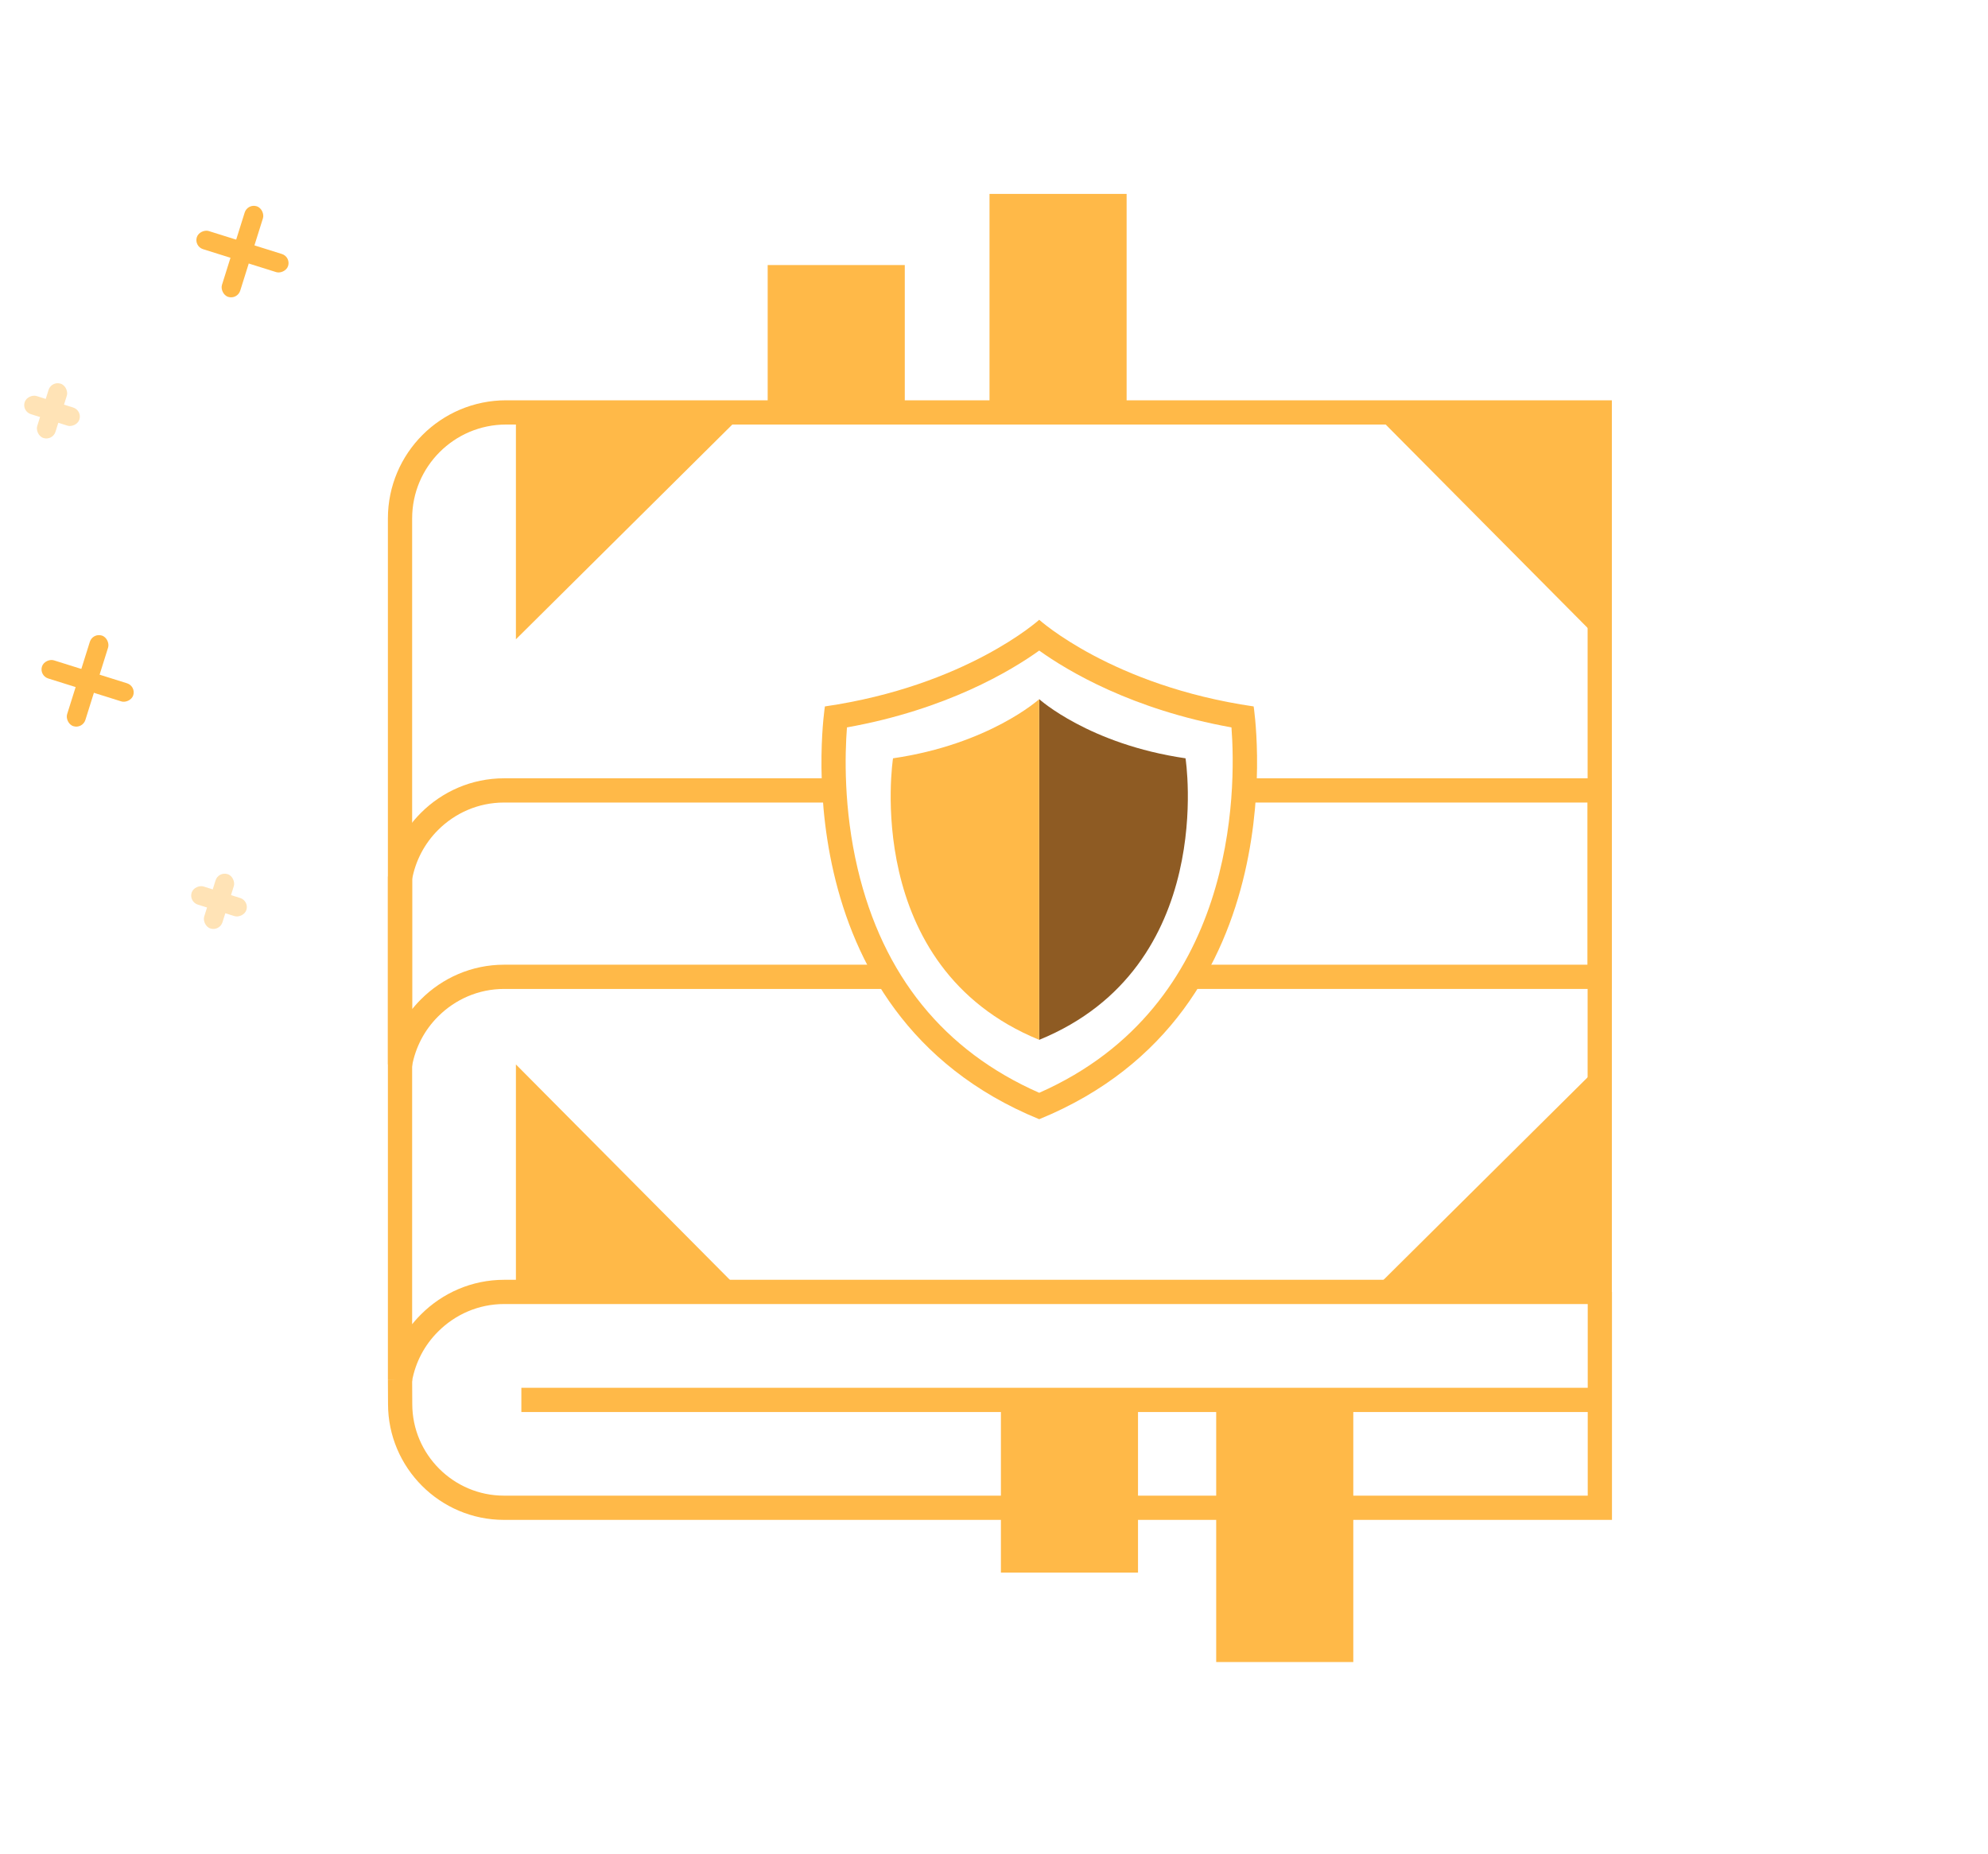 <svg width="164" height="153" viewBox="0 0 164 153" fill="none" xmlns="http://www.w3.org/2000/svg">
<g clip-path="url(#clip0)">
<path d="M131.97 115C131.97 115.34 131.95 115.68 131.91 116.01H131.97V115Z" fill="#FFB948"/>
<path d="M131.97 34.03V106.6H41.59C39.19 106.6 37.02 107.58 35.44 109.16C34.18 110.41 33.32 112.02 33 113.82V42.78C33 37.95 36.92 34.03 41.75 34.03H131.97Z" stroke="#FFB948" stroke-width="2" stroke-miterlimit="10"/>
<path d="M72.72 80.6H41.59C39.19 80.6 37.02 81.58 35.44 83.16C34.18 84.41 33.32 86.03 33 87.83V79.02V72.44C33.32 70.64 34.18 69.03 35.43 67.78C37.01 66.2 39.18 65.22 41.58 65.22H68.26" stroke="#FFB948" stroke-width="2" stroke-miterlimit="10"/>
<path d="M102.98 65.22H131.97V72.44V80.6H98.74" stroke="#FFB948" stroke-width="2" stroke-miterlimit="10"/>
<path d="M85.73 53.68C88.06 55.35 93.38 58.55 101.59 60.02C101.98 65.18 102.06 82.97 85.73 90.17C77.87 86.71 72.83 80.49 70.75 71.67C69.58 66.71 69.7 62.21 69.87 60.02C78.08 58.55 83.4 55.35 85.73 53.68ZM85.73 51.14C85.73 51.14 79.71 56.59 68.05 58.29C68.05 58.29 64.09 83.5 85.73 92.35C107.37 83.51 103.42 58.29 103.42 58.29C91.75 56.59 85.73 51.14 85.73 51.14Z" fill="#FFB948"/>
<path d="M85.73 85.8V57.69C85.73 57.69 89.84 61.41 97.8 62.57C97.8 62.57 100.49 79.77 85.73 85.8Z" fill="#8E5B23"/>
<path d="M85.73 57.69V85.8C70.97 79.76 73.67 62.57 73.67 62.57C81.62 61.41 85.73 57.69 85.73 57.69Z" fill="#FFB948"/>
<path d="M33 113.82L33.01 115.85C33.01 120.56 36.86 124.41 41.57 124.41H121.91H131.98V106.6" stroke="#FFB948" stroke-width="2" stroke-miterlimit="10"/>
<path d="M131.97 115.51H43.01" stroke="#FFB948" stroke-width="2" stroke-miterlimit="10"/>
<path d="M61.42 34.03L42.56 52.75V34.03H61.42Z" fill="#FFB948"/>
<path d="M131.97 52.82L113.25 33.96H131.97V52.82Z" fill="#FFB948"/>
<path d="M113.11 106.62L131.97 87.9V106.62H113.11Z" fill="#FFB948"/>
<path d="M42.56 87.83L61.29 106.69H42.56V87.83Z" fill="#FFB948"/>
<path d="M111.64 116.09H100.33V137.14H111.64V116.09Z" fill="#FFB948"/>
<path d="M93.88 116.09H82.57V129.76H93.88V116.09Z" fill="#FFB948"/>
<path d="M74.64 21.87H63.33V33.18H74.64V21.87Z" fill="#FFB948"/>
<path d="M92.94 16H81.63V33.18H92.94V16Z" fill="#FFB948"/>
<rect x="20.422" y="16.783" width="1.579" height="7.838" rx="0.789" transform="rotate(17.427 20.422 16.783)" fill="#FFB948"/>
<rect x="24.003" y="21.193" width="1.568" height="7.895" rx="0.784" transform="rotate(107.427 24.003 21.193)" fill="#FFB948"/>
<g opacity="0.4">
<rect x="4.243" y="31.42" width="1.579" height="4.703" rx="0.789" transform="rotate(17.427 4.243 31.42)" fill="#FFB948"/>
<rect x="6.787" y="33.862" width="1.568" height="4.737" rx="0.784" transform="rotate(107.427 6.787 33.862)" fill="#FFB948"/>
</g>
<g opacity="0.4">
<rect x="18.019" y="71.89" width="1.579" height="4.703" rx="0.789" transform="rotate(17.427 18.019 71.89)" fill="#FFB948"/>
<rect x="20.562" y="74.331" width="1.568" height="4.737" rx="0.784" transform="rotate(107.427 20.562 74.331)" fill="#FFB948"/>
</g>
<rect x="7.648" y="52.205" width="1.579" height="7.838" rx="0.789" transform="rotate(17.427 7.648 52.205)" fill="#FFB948"/>
<rect x="11.229" y="56.615" width="1.568" height="7.895" rx="0.784" transform="rotate(107.427 11.229 56.615)" fill="#FFB948"/>
</g>
<defs>
<clipPath id="clip0">
<rect width="164" height="153" fill="white"/>
</clipPath>
</defs>
</svg>
